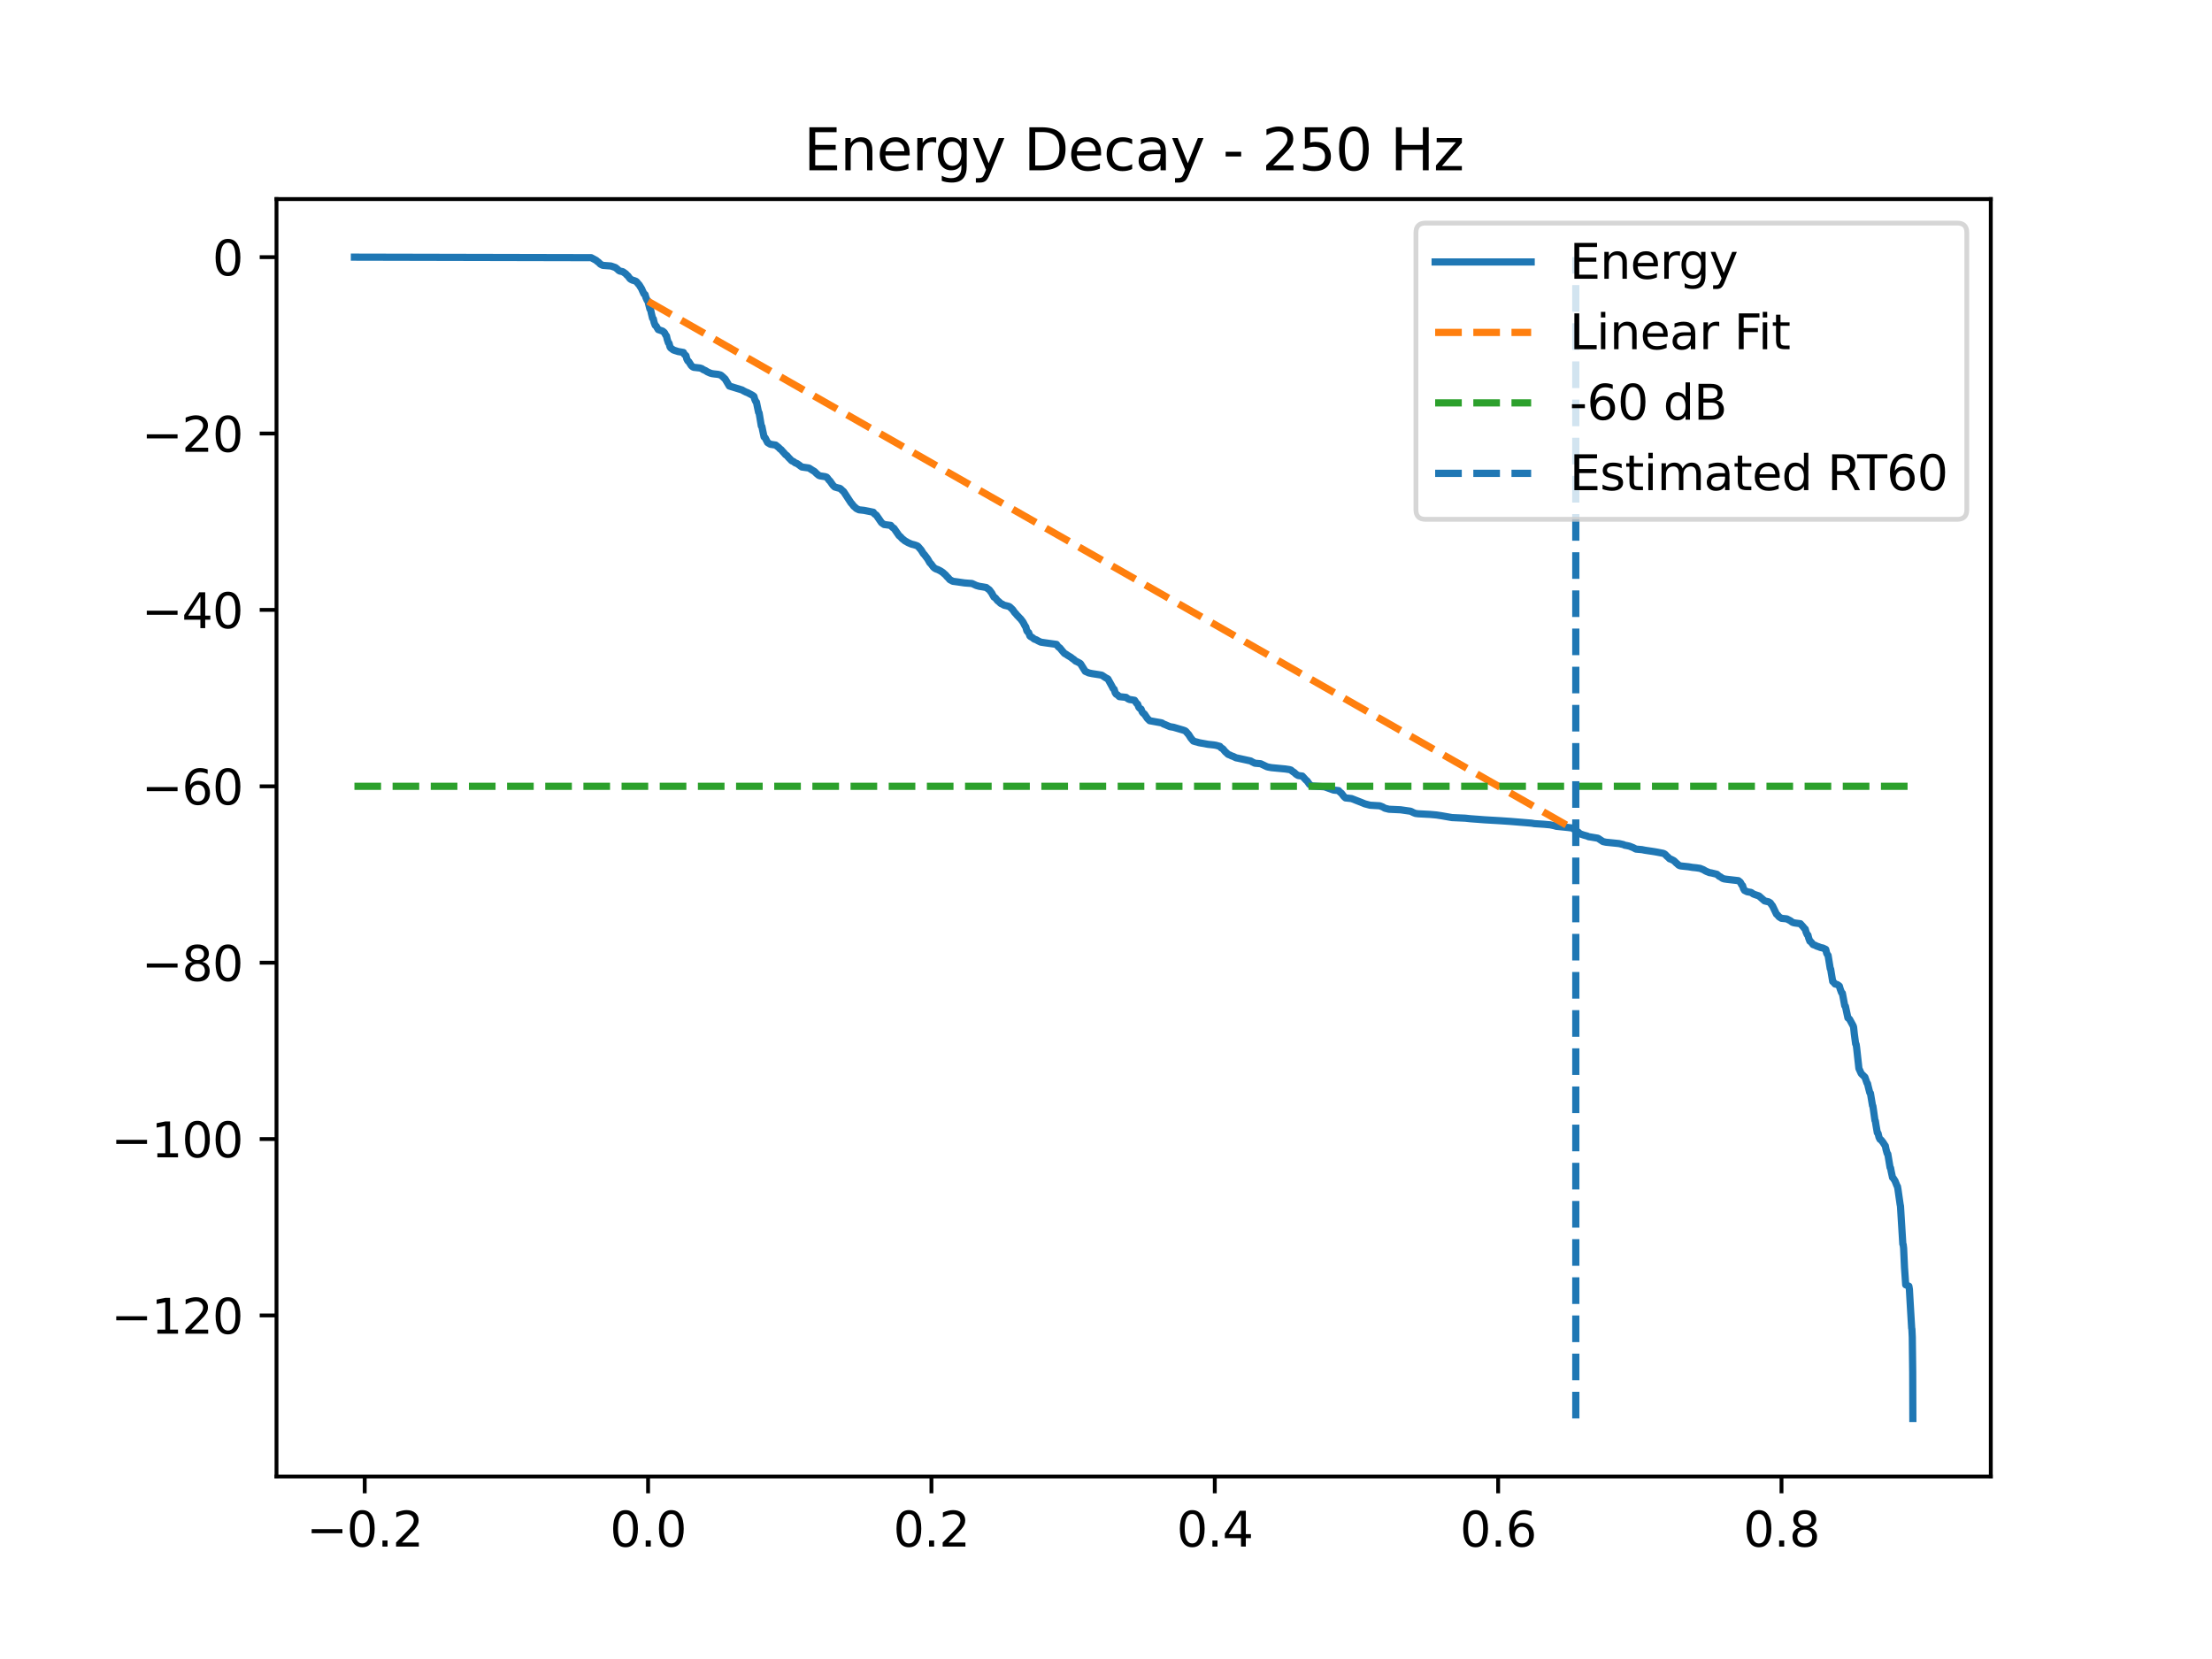 <?xml version="1.0" encoding="utf-8" standalone="no"?>
<!DOCTYPE svg PUBLIC "-//W3C//DTD SVG 1.1//EN"
  "http://www.w3.org/Graphics/SVG/1.1/DTD/svg11.dtd">
<svg xmlns:xlink="http://www.w3.org/1999/xlink" width="460.8pt" height="345.6pt" viewBox="0 0 460.8 345.6" xmlns="http://www.w3.org/2000/svg" version="1.1">
 <defs>
  <style type="text/css">*{stroke-linejoin: round; stroke-linecap: butt}</style>
 </defs>
 <g id="figure_1">
  <g id="patch_1">
   <path d="M 0 345.6 
L 460.8 345.6 
L 460.8 0 
L 0 0 
z
" style="fill: #ffffff"/>
  </g>
  <g id="axes_1">
   <g id="patch_2">
    <path d="M 57.6 307.584 
L 414.72 307.584 
L 414.72 41.472 
L 57.6 41.472 
z
" style="fill: #ffffff"/>
   </g>
   <g id="matplotlib.axis_1">
    <g id="xtick_1">
     <g id="line2d_1">
      <defs>
       <path id="mb1bca0d0bc" d="M 0 0 
L 0 3.5 
" style="stroke: #000000; stroke-width: 0.8"/>
      </defs>
      <g>
       <use xlink:href="#mb1bca0d0bc" x="75.979" y="307.584" style="stroke: #000000; stroke-width: 0.8"/>
      </g>
     </g>
     <g id="text_1">
      <!-- −0.2 -->
      <g transform="translate(63.837 322.182) scale(0.1 -0.1)">
       <defs>
        <path id="DejaVuSans-2212" d="M 678 2272 
L 4684 2272 
L 4684 1741 
L 678 1741 
L 678 2272 
z
" transform="scale(0.016)"/>
        <path id="DejaVuSans-30" d="M 2034 4250 
Q 1547 4250 1301 3770 
Q 1056 3291 1056 2328 
Q 1056 1369 1301 889 
Q 1547 409 2034 409 
Q 2525 409 2770 889 
Q 3016 1369 3016 2328 
Q 3016 3291 2770 3770 
Q 2525 4250 2034 4250 
z
M 2034 4750 
Q 2819 4750 3233 4129 
Q 3647 3509 3647 2328 
Q 3647 1150 3233 529 
Q 2819 -91 2034 -91 
Q 1250 -91 836 529 
Q 422 1150 422 2328 
Q 422 3509 836 4129 
Q 1250 4750 2034 4750 
z
" transform="scale(0.016)"/>
        <path id="DejaVuSans-2e" d="M 684 794 
L 1344 794 
L 1344 0 
L 684 0 
L 684 794 
z
" transform="scale(0.016)"/>
        <path id="DejaVuSans-32" d="M 1228 531 
L 3431 531 
L 3431 0 
L 469 0 
L 469 531 
Q 828 903 1448 1529 
Q 2069 2156 2228 2338 
Q 2531 2678 2651 2914 
Q 2772 3150 2772 3378 
Q 2772 3750 2511 3984 
Q 2250 4219 1831 4219 
Q 1534 4219 1204 4116 
Q 875 4013 500 3803 
L 500 4441 
Q 881 4594 1212 4672 
Q 1544 4750 1819 4750 
Q 2544 4750 2975 4387 
Q 3406 4025 3406 3419 
Q 3406 3131 3298 2873 
Q 3191 2616 2906 2266 
Q 2828 2175 2409 1742 
Q 1991 1309 1228 531 
z
" transform="scale(0.016)"/>
       </defs>
       <use xlink:href="#DejaVuSans-2212"/>
       <use xlink:href="#DejaVuSans-30" transform="translate(83.789 0)"/>
       <use xlink:href="#DejaVuSans-2e" transform="translate(147.412 0)"/>
       <use xlink:href="#DejaVuSans-32" transform="translate(179.199 0)"/>
      </g>
     </g>
    </g>
    <g id="xtick_2">
     <g id="line2d_2">
      <g>
       <use xlink:href="#mb1bca0d0bc" x="135.007" y="307.584" style="stroke: #000000; stroke-width: 0.8"/>
      </g>
     </g>
     <g id="text_2">
      <!-- 0.0 -->
      <g transform="translate(127.055 322.182) scale(0.1 -0.1)">
       <use xlink:href="#DejaVuSans-30"/>
       <use xlink:href="#DejaVuSans-2e" transform="translate(63.623 0)"/>
       <use xlink:href="#DejaVuSans-30" transform="translate(95.41 0)"/>
      </g>
     </g>
    </g>
    <g id="xtick_3">
     <g id="line2d_3">
      <g>
       <use xlink:href="#mb1bca0d0bc" x="194.035" y="307.584" style="stroke: #000000; stroke-width: 0.8"/>
      </g>
     </g>
     <g id="text_3">
      <!-- 0.2 -->
      <g transform="translate(186.083 322.182) scale(0.1 -0.1)">
       <use xlink:href="#DejaVuSans-30"/>
       <use xlink:href="#DejaVuSans-2e" transform="translate(63.623 0)"/>
       <use xlink:href="#DejaVuSans-32" transform="translate(95.41 0)"/>
      </g>
     </g>
    </g>
    <g id="xtick_4">
     <g id="line2d_4">
      <g>
       <use xlink:href="#mb1bca0d0bc" x="253.063" y="307.584" style="stroke: #000000; stroke-width: 0.8"/>
      </g>
     </g>
     <g id="text_4">
      <!-- 0.4 -->
      <g transform="translate(245.111 322.182) scale(0.1 -0.1)">
       <defs>
        <path id="DejaVuSans-34" d="M 2419 4116 
L 825 1625 
L 2419 1625 
L 2419 4116 
z
M 2253 4666 
L 3047 4666 
L 3047 1625 
L 3713 1625 
L 3713 1100 
L 3047 1100 
L 3047 0 
L 2419 0 
L 2419 1100 
L 313 1100 
L 313 1709 
L 2253 4666 
z
" transform="scale(0.016)"/>
       </defs>
       <use xlink:href="#DejaVuSans-30"/>
       <use xlink:href="#DejaVuSans-2e" transform="translate(63.623 0)"/>
       <use xlink:href="#DejaVuSans-34" transform="translate(95.41 0)"/>
      </g>
     </g>
    </g>
    <g id="xtick_5">
     <g id="line2d_5">
      <g>
       <use xlink:href="#mb1bca0d0bc" x="312.091" y="307.584" style="stroke: #000000; stroke-width: 0.8"/>
      </g>
     </g>
     <g id="text_5">
      <!-- 0.6 -->
      <g transform="translate(304.139 322.182) scale(0.1 -0.1)">
       <defs>
        <path id="DejaVuSans-36" d="M 2113 2584 
Q 1688 2584 1439 2293 
Q 1191 2003 1191 1497 
Q 1191 994 1439 701 
Q 1688 409 2113 409 
Q 2538 409 2786 701 
Q 3034 994 3034 1497 
Q 3034 2003 2786 2293 
Q 2538 2584 2113 2584 
z
M 3366 4563 
L 3366 3988 
Q 3128 4100 2886 4159 
Q 2644 4219 2406 4219 
Q 1781 4219 1451 3797 
Q 1122 3375 1075 2522 
Q 1259 2794 1537 2939 
Q 1816 3084 2150 3084 
Q 2853 3084 3261 2657 
Q 3669 2231 3669 1497 
Q 3669 778 3244 343 
Q 2819 -91 2113 -91 
Q 1303 -91 875 529 
Q 447 1150 447 2328 
Q 447 3434 972 4092 
Q 1497 4750 2381 4750 
Q 2619 4750 2861 4703 
Q 3103 4656 3366 4563 
z
" transform="scale(0.016)"/>
       </defs>
       <use xlink:href="#DejaVuSans-30"/>
       <use xlink:href="#DejaVuSans-2e" transform="translate(63.623 0)"/>
       <use xlink:href="#DejaVuSans-36" transform="translate(95.41 0)"/>
      </g>
     </g>
    </g>
    <g id="xtick_6">
     <g id="line2d_6">
      <g>
       <use xlink:href="#mb1bca0d0bc" x="371.119" y="307.584" style="stroke: #000000; stroke-width: 0.8"/>
      </g>
     </g>
     <g id="text_6">
      <!-- 0.8 -->
      <g transform="translate(363.168 322.182) scale(0.1 -0.1)">
       <defs>
        <path id="DejaVuSans-38" d="M 2034 2216 
Q 1584 2216 1326 1975 
Q 1069 1734 1069 1313 
Q 1069 891 1326 650 
Q 1584 409 2034 409 
Q 2484 409 2743 651 
Q 3003 894 3003 1313 
Q 3003 1734 2745 1975 
Q 2488 2216 2034 2216 
z
M 1403 2484 
Q 997 2584 770 2862 
Q 544 3141 544 3541 
Q 544 4100 942 4425 
Q 1341 4750 2034 4750 
Q 2731 4750 3128 4425 
Q 3525 4100 3525 3541 
Q 3525 3141 3298 2862 
Q 3072 2584 2669 2484 
Q 3125 2378 3379 2068 
Q 3634 1759 3634 1313 
Q 3634 634 3220 271 
Q 2806 -91 2034 -91 
Q 1263 -91 848 271 
Q 434 634 434 1313 
Q 434 1759 690 2068 
Q 947 2378 1403 2484 
z
M 1172 3481 
Q 1172 3119 1398 2916 
Q 1625 2713 2034 2713 
Q 2441 2713 2670 2916 
Q 2900 3119 2900 3481 
Q 2900 3844 2670 4047 
Q 2441 4250 2034 4250 
Q 1625 4250 1398 4047 
Q 1172 3844 1172 3481 
z
" transform="scale(0.016)"/>
       </defs>
       <use xlink:href="#DejaVuSans-30"/>
       <use xlink:href="#DejaVuSans-2e" transform="translate(63.623 0)"/>
       <use xlink:href="#DejaVuSans-38" transform="translate(95.41 0)"/>
      </g>
     </g>
    </g>
   </g>
   <g id="matplotlib.axis_2">
    <g id="ytick_1">
     <g id="line2d_7">
      <defs>
       <path id="m4dc915136f" d="M 0 0 
L -3.5 0 
" style="stroke: #000000; stroke-width: 0.8"/>
      </defs>
      <g>
       <use xlink:href="#m4dc915136f" x="57.6" y="274.032" style="stroke: #000000; stroke-width: 0.8"/>
      </g>
     </g>
     <g id="text_7">
      <!-- −120 -->
      <g transform="translate(23.133 277.831) scale(0.1 -0.1)">
       <defs>
        <path id="DejaVuSans-31" d="M 794 531 
L 1825 531 
L 1825 4091 
L 703 3866 
L 703 4441 
L 1819 4666 
L 2450 4666 
L 2450 531 
L 3481 531 
L 3481 0 
L 794 0 
L 794 531 
z
" transform="scale(0.016)"/>
       </defs>
       <use xlink:href="#DejaVuSans-2212"/>
       <use xlink:href="#DejaVuSans-31" transform="translate(83.789 0)"/>
       <use xlink:href="#DejaVuSans-32" transform="translate(147.412 0)"/>
       <use xlink:href="#DejaVuSans-30" transform="translate(211.035 0)"/>
      </g>
     </g>
    </g>
    <g id="ytick_2">
     <g id="line2d_8">
      <g>
       <use xlink:href="#m4dc915136f" x="57.6" y="237.288" style="stroke: #000000; stroke-width: 0.8"/>
      </g>
     </g>
     <g id="text_8">
      <!-- −100 -->
      <g transform="translate(23.133 241.087) scale(0.1 -0.1)">
       <use xlink:href="#DejaVuSans-2212"/>
       <use xlink:href="#DejaVuSans-31" transform="translate(83.789 0)"/>
       <use xlink:href="#DejaVuSans-30" transform="translate(147.412 0)"/>
       <use xlink:href="#DejaVuSans-30" transform="translate(211.035 0)"/>
      </g>
     </g>
    </g>
    <g id="ytick_3">
     <g id="line2d_9">
      <g>
       <use xlink:href="#m4dc915136f" x="57.6" y="200.544" style="stroke: #000000; stroke-width: 0.8"/>
      </g>
     </g>
     <g id="text_9">
      <!-- −80 -->
      <g transform="translate(29.495 204.343) scale(0.1 -0.1)">
       <use xlink:href="#DejaVuSans-2212"/>
       <use xlink:href="#DejaVuSans-38" transform="translate(83.789 0)"/>
       <use xlink:href="#DejaVuSans-30" transform="translate(147.412 0)"/>
      </g>
     </g>
    </g>
    <g id="ytick_4">
     <g id="line2d_10">
      <g>
       <use xlink:href="#m4dc915136f" x="57.6" y="163.8" style="stroke: #000000; stroke-width: 0.8"/>
      </g>
     </g>
     <g id="text_10">
      <!-- −60 -->
      <g transform="translate(29.495 167.599) scale(0.1 -0.1)">
       <use xlink:href="#DejaVuSans-2212"/>
       <use xlink:href="#DejaVuSans-36" transform="translate(83.789 0)"/>
       <use xlink:href="#DejaVuSans-30" transform="translate(147.412 0)"/>
      </g>
     </g>
    </g>
    <g id="ytick_5">
     <g id="line2d_11">
      <g>
       <use xlink:href="#m4dc915136f" x="57.6" y="127.056" style="stroke: #000000; stroke-width: 0.8"/>
      </g>
     </g>
     <g id="text_11">
      <!-- −40 -->
      <g transform="translate(29.495 130.855) scale(0.1 -0.1)">
       <use xlink:href="#DejaVuSans-2212"/>
       <use xlink:href="#DejaVuSans-34" transform="translate(83.789 0)"/>
       <use xlink:href="#DejaVuSans-30" transform="translate(147.412 0)"/>
      </g>
     </g>
    </g>
    <g id="ytick_6">
     <g id="line2d_12">
      <g>
       <use xlink:href="#m4dc915136f" x="57.6" y="90.312" style="stroke: #000000; stroke-width: 0.8"/>
      </g>
     </g>
     <g id="text_12">
      <!-- −20 -->
      <g transform="translate(29.495 94.111) scale(0.1 -0.1)">
       <use xlink:href="#DejaVuSans-2212"/>
       <use xlink:href="#DejaVuSans-32" transform="translate(83.789 0)"/>
       <use xlink:href="#DejaVuSans-30" transform="translate(147.412 0)"/>
      </g>
     </g>
    </g>
    <g id="ytick_7">
     <g id="line2d_13">
      <g>
       <use xlink:href="#m4dc915136f" x="57.6" y="53.568" style="stroke: #000000; stroke-width: 0.8"/>
      </g>
     </g>
     <g id="text_13">
      <!-- 0 -->
      <g transform="translate(44.237 57.367) scale(0.1 -0.1)">
       <use xlink:href="#DejaVuSans-30"/>
      </g>
     </g>
    </g>
   </g>
   <g id="line2d_14">
    <path d="M 73.833 53.568 
L 123.152 53.677 
L 124.197 54.242 
L 124.455 54.482 
L 124.646 54.59 
L 125.058 55.009 
L 125.273 55.134 
L 125.587 55.283 
L 127.259 55.409 
L 128.206 55.735 
L 128.655 56.102 
L 128.846 56.295 
L 129.11 56.463 
L 129.737 56.597 
L 130.371 57.045 
L 130.61 57.325 
L 130.776 57.436 
L 131.231 58.045 
L 131.447 58.202 
L 131.754 58.356 
L 132.166 58.479 
L 132.504 58.613 
L 132.652 58.756 
L 133.015 59.197 
L 133.144 59.324 
L 133.679 60.185 
L 133.832 60.551 
L 134.146 61.22 
L 134.373 61.357 
L 134.564 62.002 
L 134.81 62.548 
L 134.97 62.658 
L 135.111 63.297 
L 135.394 64.391 
L 135.536 64.506 
L 135.671 65.194 
L 135.941 66.308 
L 136.095 66.429 
L 136.261 67.163 
L 136.489 67.762 
L 136.655 67.879 
L 137.128 68.659 
L 137.718 68.864 
L 138.044 68.977 
L 138.413 69.288 
L 138.721 69.874 
L 138.837 69.987 
L 138.985 70.652 
L 139.225 71.395 
L 139.372 71.506 
L 139.575 72.276 
L 139.766 72.535 
L 139.944 72.642 
L 140.252 72.892 
L 140.565 73.005 
L 141.297 73.239 
L 141.666 73.298 
L 142.367 73.422 
L 142.57 73.826 
L 142.766 73.974 
L 142.896 74.092 
L 143.08 74.787 
L 143.289 75.179 
L 143.455 75.291 
L 144.002 76.145 
L 144.211 76.347 
L 144.488 76.516 
L 145.81 76.665 
L 146.241 76.808 
L 146.474 76.991 
L 146.751 77.107 
L 146.978 77.216 
L 147.353 77.457 
L 147.599 77.568 
L 147.95 77.726 
L 148.343 77.836 
L 148.792 77.9 
L 149.592 77.987 
L 150.145 78.133 
L 150.637 78.545 
L 150.871 78.79 
L 151.024 78.894 
L 151.934 80.418 
L 154.591 81.238 
L 154.892 81.423 
L 155.113 81.532 
L 155.421 81.686 
L 155.728 81.799 
L 156.7 82.313 
L 156.921 82.467 
L 157.056 82.575 
L 157.222 83.165 
L 157.45 83.669 
L 157.585 83.779 
L 157.714 84.438 
L 158.022 85.893 
L 158.132 85.997 
L 158.249 86.674 
L 158.593 88.739 
L 158.716 88.849 
L 158.852 89.544 
L 159.165 91.01 
L 159.374 91.17 
L 159.897 92.184 
L 160.112 92.321 
L 160.481 92.547 
L 161.582 92.717 
L 162.221 93.227 
L 162.504 93.529 
L 162.688 93.638 
L 163.131 94.145 
L 163.291 94.305 
L 163.672 94.749 
L 163.875 94.858 
L 164.379 95.428 
L 164.552 95.593 
L 164.933 95.995 
L 165.259 96.125 
L 165.689 96.441 
L 166.021 96.553 
L 166.531 96.908 
L 166.728 97.066 
L 167.048 97.288 
L 168.517 97.495 
L 169.255 97.969 
L 169.489 98.109 
L 169.673 98.218 
L 170.085 98.63 
L 170.251 98.768 
L 170.559 99.025 
L 170.854 99.135 
L 171.18 99.184 
L 171.893 99.296 
L 172.207 99.405 
L 172.354 99.565 
L 172.729 100.061 
L 172.877 100.176 
L 173.412 100.94 
L 173.603 101.18 
L 173.898 101.448 
L 174.531 101.637 
L 174.955 101.728 
L 175.152 101.872 
L 175.558 102.263 
L 175.718 102.373 
L 177.304 104.793 
L 177.445 104.92 
L 177.857 105.46 
L 178.03 105.588 
L 178.399 105.936 
L 178.626 106.044 
L 178.94 106.201 
L 179.973 106.315 
L 181.239 106.566 
L 181.928 106.708 
L 182.143 107.038 
L 182.364 107.187 
L 182.537 107.291 
L 183.643 108.888 
L 183.834 109.022 
L 184.178 109.264 
L 185.556 109.448 
L 185.752 109.696 
L 186.029 109.946 
L 186.226 110.053 
L 187.32 111.623 
L 187.499 111.733 
L 187.984 112.256 
L 188.169 112.383 
L 188.544 112.695 
L 188.772 112.806 
L 189.116 113.015 
L 189.356 113.125 
L 189.675 113.267 
L 189.971 113.379 
L 190.327 113.459 
L 190.69 113.568 
L 191.108 113.726 
L 191.28 113.863 
L 191.741 114.403 
L 191.877 114.555 
L 192.381 115.368 
L 192.541 115.505 
L 193.137 116.289 
L 193.279 116.49 
L 193.721 117.269 
L 193.875 117.378 
L 194.441 118.132 
L 194.68 118.342 
L 195 118.528 
L 195.351 118.649 
L 195.707 118.825 
L 195.923 118.939 
L 196.261 119.159 
L 196.433 119.281 
L 196.777 119.6 
L 196.931 119.716 
L 197.343 120.19 
L 197.497 120.323 
L 197.89 120.777 
L 198.118 120.886 
L 198.487 121.089 
L 199.563 121.236 
L 200.934 121.435 
L 202.477 121.551 
L 203.375 121.964 
L 203.984 122.14 
L 204.715 122.255 
L 205.453 122.389 
L 205.644 122.545 
L 205.933 122.758 
L 206.093 122.871 
L 206.603 123.551 
L 206.757 123.857 
L 207.064 124.387 
L 207.316 124.518 
L 207.827 125.149 
L 208.017 125.276 
L 208.484 125.718 
L 208.749 125.827 
L 209.179 126.077 
L 209.683 126.195 
L 210.181 126.328 
L 210.384 126.458 
L 210.827 126.874 
L 210.969 127.02 
L 211.399 127.636 
L 211.547 127.766 
L 211.946 128.252 
L 212.094 128.381 
L 212.438 128.763 
L 212.58 128.882 
L 213.004 129.437 
L 213.127 129.618 
L 213.557 130.434 
L 213.68 130.572 
L 213.914 131.403 
L 214.111 131.659 
L 214.283 131.767 
L 214.547 132.483 
L 214.75 132.651 
L 214.99 132.76 
L 215.469 133.142 
L 215.838 133.262 
L 216.25 133.498 
L 216.49 133.615 
L 216.828 133.772 
L 217.548 133.884 
L 220.093 134.238 
L 220.265 134.501 
L 220.542 134.82 
L 220.757 134.935 
L 221.286 135.583 
L 221.452 135.776 
L 221.784 136.148 
L 222.042 136.262 
L 222.405 136.521 
L 222.608 136.636 
L 222.922 136.829 
L 223.112 136.946 
L 223.463 137.232 
L 223.653 137.339 
L 224.084 137.728 
L 224.361 137.84 
L 224.939 138.148 
L 225.098 138.277 
L 226.082 139.855 
L 226.47 140.022 
L 226.814 140.181 
L 227.527 140.331 
L 228.855 140.535 
L 229.525 140.653 
L 230.386 141.226 
L 230.614 141.328 
L 230.798 141.442 
L 231.653 142.974 
L 231.887 143.441 
L 232.09 143.571 
L 232.317 144.313 
L 232.526 144.612 
L 232.766 144.736 
L 233.172 145.121 
L 234.58 145.271 
L 234.77 145.423 
L 235.059 145.619 
L 235.348 145.728 
L 235.674 145.773 
L 236.357 145.886 
L 236.51 146.13 
L 236.812 146.568 
L 236.99 146.676 
L 237.236 147.341 
L 237.457 147.586 
L 237.703 147.709 
L 237.943 148.314 
L 238.171 148.598 
L 238.38 148.718 
L 239.019 149.664 
L 239.505 150.141 
L 242.063 150.604 
L 242.389 150.827 
L 242.696 150.935 
L 243.139 151.132 
L 243.397 151.245 
L 243.741 151.381 
L 244.461 151.5 
L 246.533 152.111 
L 246.902 152.25 
L 247.062 152.388 
L 247.468 152.86 
L 247.603 152.999 
L 248.089 153.767 
L 248.242 153.944 
L 248.599 154.371 
L 249.011 154.503 
L 249.411 154.6 
L 249.761 154.709 
L 250.112 154.776 
L 251.673 155.057 
L 252.842 155.183 
L 253.29 155.253 
L 254.127 155.483 
L 254.36 155.779 
L 254.588 155.901 
L 254.754 156.011 
L 255.264 156.621 
L 255.449 156.776 
L 255.848 157.154 
L 256.168 157.27 
L 256.586 157.473 
L 256.918 157.585 
L 257.256 157.755 
L 257.521 157.876 
L 257.834 157.931 
L 260.552 158.527 
L 260.841 158.714 
L 261.075 158.822 
L 261.401 158.988 
L 262.624 159.1 
L 263.897 159.712 
L 264.168 159.79 
L 264.862 159.917 
L 267.746 160.19 
L 268.619 160.322 
L 268.939 160.422 
L 269.117 160.588 
L 269.394 160.791 
L 269.585 160.903 
L 269.966 161.26 
L 270.156 161.387 
L 270.445 161.559 
L 271.294 161.667 
L 271.909 162.339 
L 272.118 162.558 
L 272.272 162.659 
L 272.813 163.423 
L 273.274 163.724 
L 275.912 163.904 
L 277.799 164.581 
L 278.857 164.698 
L 279.023 164.893 
L 279.281 165.125 
L 279.435 165.236 
L 279.865 165.801 
L 280.025 165.985 
L 280.296 166.219 
L 281.55 166.357 
L 282.454 166.711 
L 283.567 167.142 
L 284.323 167.454 
L 285.418 167.742 
L 287.404 167.86 
L 288.031 168.095 
L 288.492 168.365 
L 289.347 168.581 
L 291.757 168.692 
L 293.811 168.987 
L 294.069 169.088 
L 294.284 169.211 
L 294.573 169.338 
L 294.881 169.455 
L 295.446 169.526 
L 297.918 169.656 
L 299.252 169.777 
L 300.285 169.934 
L 302.462 170.315 
L 305.235 170.442 
L 306.317 170.557 
L 307.978 170.681 
L 309.263 170.779 
L 312.503 170.97 
L 314.624 171.113 
L 319.015 171.473 
L 319.672 171.58 
L 321.628 171.708 
L 322.913 171.826 
L 323.78 172.008 
L 324.216 172.134 
L 326.547 172.37 
L 327.574 172.496 
L 328.311 173.061 
L 328.533 173.216 
L 328.736 173.322 
L 329.154 173.699 
L 329.467 173.81 
L 329.879 173.951 
L 330.267 174.059 
L 330.648 174.162 
L 330.943 174.303 
L 331.281 174.348 
L 332.886 174.619 
L 333.925 175.311 
L 334.528 175.449 
L 337.27 175.729 
L 338.18 175.941 
L 338.475 176.076 
L 338.807 176.13 
L 339.416 176.263 
L 339.945 176.467 
L 340.222 176.579 
L 340.443 176.694 
L 340.769 176.879 
L 342.029 176.991 
L 342.657 177.117 
L 344.581 177.408 
L 345.178 177.511 
L 346.456 177.759 
L 346.727 177.877 
L 346.893 178 
L 347.274 178.396 
L 347.44 178.523 
L 347.821 178.902 
L 348.147 179.013 
L 348.627 179.261 
L 348.805 179.392 
L 349.193 179.78 
L 349.353 179.903 
L 349.685 180.211 
L 349.912 180.329 
L 350.183 180.393 
L 351.744 180.56 
L 352.55 180.695 
L 353.331 180.773 
L 354.155 180.894 
L 354.567 181.063 
L 354.831 181.166 
L 355.028 181.286 
L 355.317 181.45 
L 355.544 181.56 
L 355.833 181.668 
L 356.11 181.789 
L 356.454 181.834 
L 357.66 182.123 
L 358.17 182.576 
L 358.379 182.648 
L 358.563 182.787 
L 358.859 182.986 
L 359.197 183.097 
L 359.762 183.18 
L 362.13 183.454 
L 362.542 183.783 
L 362.868 184.386 
L 363.009 184.486 
L 363.193 185.098 
L 363.415 185.49 
L 363.673 185.618 
L 363.968 185.765 
L 364.786 185.91 
L 365.259 186.233 
L 365.591 186.361 
L 366.065 186.522 
L 366.403 186.63 
L 367.596 187.669 
L 367.922 187.754 
L 368.432 187.868 
L 368.789 188.09 
L 369.108 188.548 
L 369.225 188.668 
L 370.074 190.435 
L 370.228 190.542 
L 370.615 190.996 
L 370.806 191.118 
L 371.113 191.305 
L 372.232 191.417 
L 372.466 191.552 
L 372.779 191.71 
L 372.982 191.822 
L 373.351 192.106 
L 373.64 192.216 
L 373.966 192.282 
L 375.042 192.42 
L 375.663 193.104 
L 375.897 193.418 
L 376.057 193.527 
L 376.229 194.148 
L 376.462 194.684 
L 376.622 194.792 
L 376.788 195.439 
L 377.034 196.073 
L 377.262 196.216 
L 377.698 196.774 
L 378.123 196.921 
L 378.479 197.107 
L 378.836 197.216 
L 379.223 197.375 
L 379.74 197.491 
L 380.336 197.77 
L 380.539 198.613 
L 380.724 198.9 
L 380.822 199.018 
L 380.939 199.732 
L 381.271 201.782 
L 381.363 201.89 
L 381.48 202.628 
L 381.787 204.469 
L 381.953 204.588 
L 382.279 204.986 
L 382.71 205.094 
L 383.042 205.308 
L 383.177 205.432 
L 383.349 206.03 
L 383.626 206.77 
L 383.792 206.891 
L 383.921 207.545 
L 384.29 209.507 
L 384.431 209.618 
L 384.573 210.274 
L 384.954 212.044 
L 385.274 212.289 
L 386.036 213.688 
L 386.134 213.98 
L 386.288 215.388 
L 386.565 217.462 
L 386.669 217.562 
L 386.768 218.269 
L 387.247 222.591 
L 387.364 222.839 
L 387.727 223.646 
L 388.496 224.393 
L 388.926 225.618 
L 389.043 225.736 
L 389.19 226.378 
L 389.51 227.623 
L 389.645 227.74 
L 389.762 228.445 
L 390.076 230.313 
L 390.156 230.413 
L 390.26 231.123 
L 390.586 233.406 
L 390.672 233.521 
L 390.795 234.335 
L 391.078 235.965 
L 391.232 236.09 
L 391.428 236.907 
L 391.644 237.34 
L 391.865 237.472 
L 392.246 237.955 
L 392.363 238.134 
L 392.652 238.585 
L 392.75 238.709 
L 392.898 239.46 
L 393.132 240.282 
L 393.261 240.395 
L 393.378 241.072 
L 393.734 243.209 
L 393.839 243.313 
L 393.968 244.007 
L 394.251 245.314 
L 394.404 245.434 
L 394.773 246.02 
L 394.884 246.301 
L 395.185 247.055 
L 395.278 247.163 
L 395.388 247.818 
L 395.825 250.865 
L 395.905 251.269 
L 396.04 253.476 
L 396.391 259.159 
L 396.464 259.257 
L 396.557 260.022 
L 396.741 264.01 
L 396.993 267.649 
L 397.153 267.711 
L 397.651 267.931 
L 397.762 268.59 
L 397.909 271.171 
L 398.235 276.681 
L 398.284 276.875 
L 398.364 278.567 
L 398.45 285.806 
L 398.481 295.488 
L 398.481 295.488 
" clip-path="url(#p7e93132f83)" style="fill: none; stroke: #1f77b4; stroke-width: 1.5; stroke-linecap: square"/>
   </g>
   <g id="line2d_15">
    <path d="M 135.007 62.768 
L 328.268 172.986 
" clip-path="url(#p7e93132f83)" style="fill: none; stroke-dasharray: 5.55,2.4; stroke-dashoffset: 0; stroke: #ff7f0e; stroke-width: 1.5"/>
   </g>
   <g id="line2d_16">
    <path d="M 73.833 163.8 
L 398.487 163.8 
L 398.487 163.8 
" clip-path="url(#p7e93132f83)" style="fill: none; stroke-dasharray: 5.55,2.4; stroke-dashoffset: 0; stroke: #2ca02c; stroke-width: 1.5"/>
   </g>
   <g id="LineCollection_1">
    <path d="M 328.268 295.488 
L 328.268 53.568 
" clip-path="url(#p7e93132f83)" style="fill: none; stroke-dasharray: 5.55,2.4; stroke-dashoffset: 0; stroke: #1f77b4; stroke-width: 1.5"/>
   </g>
   <g id="patch_3">
    <path d="M 57.6 307.584 
L 57.6 41.472 
" style="fill: none; stroke: #000000; stroke-width: 0.8; stroke-linejoin: miter; stroke-linecap: square"/>
   </g>
   <g id="patch_4">
    <path d="M 414.72 307.584 
L 414.72 41.472 
" style="fill: none; stroke: #000000; stroke-width: 0.8; stroke-linejoin: miter; stroke-linecap: square"/>
   </g>
   <g id="patch_5">
    <path d="M 57.6 307.584 
L 414.72 307.584 
" style="fill: none; stroke: #000000; stroke-width: 0.8; stroke-linejoin: miter; stroke-linecap: square"/>
   </g>
   <g id="patch_6">
    <path d="M 57.6 41.472 
L 414.72 41.472 
" style="fill: none; stroke: #000000; stroke-width: 0.8; stroke-linejoin: miter; stroke-linecap: square"/>
   </g>
   <g id="text_14">
    <!-- Energy Decay - 250 Hz -->
    <g transform="translate(167.407 35.472) scale(0.12 -0.12)">
     <defs>
      <path id="DejaVuSans-45" d="M 628 4666 
L 3578 4666 
L 3578 4134 
L 1259 4134 
L 1259 2753 
L 3481 2753 
L 3481 2222 
L 1259 2222 
L 1259 531 
L 3634 531 
L 3634 0 
L 628 0 
L 628 4666 
z
" transform="scale(0.016)"/>
      <path id="DejaVuSans-6e" d="M 3513 2113 
L 3513 0 
L 2938 0 
L 2938 2094 
Q 2938 2591 2744 2837 
Q 2550 3084 2163 3084 
Q 1697 3084 1428 2787 
Q 1159 2491 1159 1978 
L 1159 0 
L 581 0 
L 581 3500 
L 1159 3500 
L 1159 2956 
Q 1366 3272 1645 3428 
Q 1925 3584 2291 3584 
Q 2894 3584 3203 3211 
Q 3513 2838 3513 2113 
z
" transform="scale(0.016)"/>
      <path id="DejaVuSans-65" d="M 3597 1894 
L 3597 1613 
L 953 1613 
Q 991 1019 1311 708 
Q 1631 397 2203 397 
Q 2534 397 2845 478 
Q 3156 559 3463 722 
L 3463 178 
Q 3153 47 2828 -22 
Q 2503 -91 2169 -91 
Q 1331 -91 842 396 
Q 353 884 353 1716 
Q 353 2575 817 3079 
Q 1281 3584 2069 3584 
Q 2775 3584 3186 3129 
Q 3597 2675 3597 1894 
z
M 3022 2063 
Q 3016 2534 2758 2815 
Q 2500 3097 2075 3097 
Q 1594 3097 1305 2825 
Q 1016 2553 972 2059 
L 3022 2063 
z
" transform="scale(0.016)"/>
      <path id="DejaVuSans-72" d="M 2631 2963 
Q 2534 3019 2420 3045 
Q 2306 3072 2169 3072 
Q 1681 3072 1420 2755 
Q 1159 2438 1159 1844 
L 1159 0 
L 581 0 
L 581 3500 
L 1159 3500 
L 1159 2956 
Q 1341 3275 1631 3429 
Q 1922 3584 2338 3584 
Q 2397 3584 2469 3576 
Q 2541 3569 2628 3553 
L 2631 2963 
z
" transform="scale(0.016)"/>
      <path id="DejaVuSans-67" d="M 2906 1791 
Q 2906 2416 2648 2759 
Q 2391 3103 1925 3103 
Q 1463 3103 1205 2759 
Q 947 2416 947 1791 
Q 947 1169 1205 825 
Q 1463 481 1925 481 
Q 2391 481 2648 825 
Q 2906 1169 2906 1791 
z
M 3481 434 
Q 3481 -459 3084 -895 
Q 2688 -1331 1869 -1331 
Q 1566 -1331 1297 -1286 
Q 1028 -1241 775 -1147 
L 775 -588 
Q 1028 -725 1275 -790 
Q 1522 -856 1778 -856 
Q 2344 -856 2625 -561 
Q 2906 -266 2906 331 
L 2906 616 
Q 2728 306 2450 153 
Q 2172 0 1784 0 
Q 1141 0 747 490 
Q 353 981 353 1791 
Q 353 2603 747 3093 
Q 1141 3584 1784 3584 
Q 2172 3584 2450 3431 
Q 2728 3278 2906 2969 
L 2906 3500 
L 3481 3500 
L 3481 434 
z
" transform="scale(0.016)"/>
      <path id="DejaVuSans-79" d="M 2059 -325 
Q 1816 -950 1584 -1140 
Q 1353 -1331 966 -1331 
L 506 -1331 
L 506 -850 
L 844 -850 
Q 1081 -850 1212 -737 
Q 1344 -625 1503 -206 
L 1606 56 
L 191 3500 
L 800 3500 
L 1894 763 
L 2988 3500 
L 3597 3500 
L 2059 -325 
z
" transform="scale(0.016)"/>
      <path id="DejaVuSans-20" transform="scale(0.016)"/>
      <path id="DejaVuSans-44" d="M 1259 4147 
L 1259 519 
L 2022 519 
Q 2988 519 3436 956 
Q 3884 1394 3884 2338 
Q 3884 3275 3436 3711 
Q 2988 4147 2022 4147 
L 1259 4147 
z
M 628 4666 
L 1925 4666 
Q 3281 4666 3915 4102 
Q 4550 3538 4550 2338 
Q 4550 1131 3912 565 
Q 3275 0 1925 0 
L 628 0 
L 628 4666 
z
" transform="scale(0.016)"/>
      <path id="DejaVuSans-63" d="M 3122 3366 
L 3122 2828 
Q 2878 2963 2633 3030 
Q 2388 3097 2138 3097 
Q 1578 3097 1268 2742 
Q 959 2388 959 1747 
Q 959 1106 1268 751 
Q 1578 397 2138 397 
Q 2388 397 2633 464 
Q 2878 531 3122 666 
L 3122 134 
Q 2881 22 2623 -34 
Q 2366 -91 2075 -91 
Q 1284 -91 818 406 
Q 353 903 353 1747 
Q 353 2603 823 3093 
Q 1294 3584 2113 3584 
Q 2378 3584 2631 3529 
Q 2884 3475 3122 3366 
z
" transform="scale(0.016)"/>
      <path id="DejaVuSans-61" d="M 2194 1759 
Q 1497 1759 1228 1600 
Q 959 1441 959 1056 
Q 959 750 1161 570 
Q 1363 391 1709 391 
Q 2188 391 2477 730 
Q 2766 1069 2766 1631 
L 2766 1759 
L 2194 1759 
z
M 3341 1997 
L 3341 0 
L 2766 0 
L 2766 531 
Q 2569 213 2275 61 
Q 1981 -91 1556 -91 
Q 1019 -91 701 211 
Q 384 513 384 1019 
Q 384 1609 779 1909 
Q 1175 2209 1959 2209 
L 2766 2209 
L 2766 2266 
Q 2766 2663 2505 2880 
Q 2244 3097 1772 3097 
Q 1472 3097 1187 3025 
Q 903 2953 641 2809 
L 641 3341 
Q 956 3463 1253 3523 
Q 1550 3584 1831 3584 
Q 2591 3584 2966 3190 
Q 3341 2797 3341 1997 
z
" transform="scale(0.016)"/>
      <path id="DejaVuSans-2d" d="M 313 2009 
L 1997 2009 
L 1997 1497 
L 313 1497 
L 313 2009 
z
" transform="scale(0.016)"/>
      <path id="DejaVuSans-35" d="M 691 4666 
L 3169 4666 
L 3169 4134 
L 1269 4134 
L 1269 2991 
Q 1406 3038 1543 3061 
Q 1681 3084 1819 3084 
Q 2600 3084 3056 2656 
Q 3513 2228 3513 1497 
Q 3513 744 3044 326 
Q 2575 -91 1722 -91 
Q 1428 -91 1123 -41 
Q 819 9 494 109 
L 494 744 
Q 775 591 1075 516 
Q 1375 441 1709 441 
Q 2250 441 2565 725 
Q 2881 1009 2881 1497 
Q 2881 1984 2565 2268 
Q 2250 2553 1709 2553 
Q 1456 2553 1204 2497 
Q 953 2441 691 2322 
L 691 4666 
z
" transform="scale(0.016)"/>
      <path id="DejaVuSans-48" d="M 628 4666 
L 1259 4666 
L 1259 2753 
L 3553 2753 
L 3553 4666 
L 4184 4666 
L 4184 0 
L 3553 0 
L 3553 2222 
L 1259 2222 
L 1259 0 
L 628 0 
L 628 4666 
z
" transform="scale(0.016)"/>
      <path id="DejaVuSans-7a" d="M 353 3500 
L 3084 3500 
L 3084 2975 
L 922 459 
L 3084 459 
L 3084 0 
L 275 0 
L 275 525 
L 2438 3041 
L 353 3041 
L 353 3500 
z
" transform="scale(0.016)"/>
     </defs>
     <use xlink:href="#DejaVuSans-45"/>
     <use xlink:href="#DejaVuSans-6e" transform="translate(63.184 0)"/>
     <use xlink:href="#DejaVuSans-65" transform="translate(126.562 0)"/>
     <use xlink:href="#DejaVuSans-72" transform="translate(188.086 0)"/>
     <use xlink:href="#DejaVuSans-67" transform="translate(227.449 0)"/>
     <use xlink:href="#DejaVuSans-79" transform="translate(290.926 0)"/>
     <use xlink:href="#DejaVuSans-20" transform="translate(350.105 0)"/>
     <use xlink:href="#DejaVuSans-44" transform="translate(381.893 0)"/>
     <use xlink:href="#DejaVuSans-65" transform="translate(458.895 0)"/>
     <use xlink:href="#DejaVuSans-63" transform="translate(520.418 0)"/>
     <use xlink:href="#DejaVuSans-61" transform="translate(575.398 0)"/>
     <use xlink:href="#DejaVuSans-79" transform="translate(636.678 0)"/>
     <use xlink:href="#DejaVuSans-20" transform="translate(695.857 0)"/>
     <use xlink:href="#DejaVuSans-2d" transform="translate(727.645 0)"/>
     <use xlink:href="#DejaVuSans-20" transform="translate(763.729 0)"/>
     <use xlink:href="#DejaVuSans-32" transform="translate(795.516 0)"/>
     <use xlink:href="#DejaVuSans-35" transform="translate(859.139 0)"/>
     <use xlink:href="#DejaVuSans-30" transform="translate(922.762 0)"/>
     <use xlink:href="#DejaVuSans-20" transform="translate(986.385 0)"/>
     <use xlink:href="#DejaVuSans-48" transform="translate(1018.172 0)"/>
     <use xlink:href="#DejaVuSans-7a" transform="translate(1093.367 0)"/>
    </g>
   </g>
   <g id="legend_1">
    <g id="patch_7">
     <path d="M 296.968 108.184 
L 407.72 108.184 
Q 409.72 108.184 409.72 106.184 
L 409.72 48.472 
Q 409.72 46.472 407.72 46.472 
L 296.968 46.472 
Q 294.968 46.472 294.968 48.472 
L 294.968 106.184 
Q 294.968 108.184 296.968 108.184 
z
" style="fill: #ffffff; opacity: 0.8; stroke: #cccccc; stroke-linejoin: miter"/>
    </g>
    <g id="line2d_17">
     <path d="M 298.968 54.57 
L 308.968 54.57 
L 318.968 54.57 
" style="fill: none; stroke: #1f77b4; stroke-width: 1.5; stroke-linecap: square"/>
    </g>
    <g id="text_15">
     <!-- Energy -->
     <g transform="translate(326.968 58.07) scale(0.1 -0.1)">
      <use xlink:href="#DejaVuSans-45"/>
      <use xlink:href="#DejaVuSans-6e" transform="translate(63.184 0)"/>
      <use xlink:href="#DejaVuSans-65" transform="translate(126.562 0)"/>
      <use xlink:href="#DejaVuSans-72" transform="translate(188.086 0)"/>
      <use xlink:href="#DejaVuSans-67" transform="translate(227.449 0)"/>
      <use xlink:href="#DejaVuSans-79" transform="translate(290.926 0)"/>
     </g>
    </g>
    <g id="line2d_18">
     <path d="M 298.968 69.249 
L 308.968 69.249 
L 318.968 69.249 
" style="fill: none; stroke-dasharray: 5.55,2.4; stroke-dashoffset: 0; stroke: #ff7f0e; stroke-width: 1.5"/>
    </g>
    <g id="text_16">
     <!-- Linear Fit -->
     <g transform="translate(326.968 72.749) scale(0.1 -0.1)">
      <defs>
       <path id="DejaVuSans-4c" d="M 628 4666 
L 1259 4666 
L 1259 531 
L 3531 531 
L 3531 0 
L 628 0 
L 628 4666 
z
" transform="scale(0.016)"/>
       <path id="DejaVuSans-69" d="M 603 3500 
L 1178 3500 
L 1178 0 
L 603 0 
L 603 3500 
z
M 603 4863 
L 1178 4863 
L 1178 4134 
L 603 4134 
L 603 4863 
z
" transform="scale(0.016)"/>
       <path id="DejaVuSans-46" d="M 628 4666 
L 3309 4666 
L 3309 4134 
L 1259 4134 
L 1259 2759 
L 3109 2759 
L 3109 2228 
L 1259 2228 
L 1259 0 
L 628 0 
L 628 4666 
z
" transform="scale(0.016)"/>
       <path id="DejaVuSans-74" d="M 1172 4494 
L 1172 3500 
L 2356 3500 
L 2356 3053 
L 1172 3053 
L 1172 1153 
Q 1172 725 1289 603 
Q 1406 481 1766 481 
L 2356 481 
L 2356 0 
L 1766 0 
Q 1100 0 847 248 
Q 594 497 594 1153 
L 594 3053 
L 172 3053 
L 172 3500 
L 594 3500 
L 594 4494 
L 1172 4494 
z
" transform="scale(0.016)"/>
      </defs>
      <use xlink:href="#DejaVuSans-4c"/>
      <use xlink:href="#DejaVuSans-69" transform="translate(55.713 0)"/>
      <use xlink:href="#DejaVuSans-6e" transform="translate(83.496 0)"/>
      <use xlink:href="#DejaVuSans-65" transform="translate(146.875 0)"/>
      <use xlink:href="#DejaVuSans-61" transform="translate(208.398 0)"/>
      <use xlink:href="#DejaVuSans-72" transform="translate(269.678 0)"/>
      <use xlink:href="#DejaVuSans-20" transform="translate(310.791 0)"/>
      <use xlink:href="#DejaVuSans-46" transform="translate(342.578 0)"/>
      <use xlink:href="#DejaVuSans-69" transform="translate(392.848 0)"/>
      <use xlink:href="#DejaVuSans-74" transform="translate(420.631 0)"/>
     </g>
    </g>
    <g id="line2d_19">
     <path d="M 298.968 83.927 
L 308.968 83.927 
L 318.968 83.927 
" style="fill: none; stroke-dasharray: 5.55,2.4; stroke-dashoffset: 0; stroke: #2ca02c; stroke-width: 1.5"/>
    </g>
    <g id="text_17">
     <!-- -60 dB -->
     <g transform="translate(326.968 87.427) scale(0.1 -0.1)">
      <defs>
       <path id="DejaVuSans-64" d="M 2906 2969 
L 2906 4863 
L 3481 4863 
L 3481 0 
L 2906 0 
L 2906 525 
Q 2725 213 2448 61 
Q 2172 -91 1784 -91 
Q 1150 -91 751 415 
Q 353 922 353 1747 
Q 353 2572 751 3078 
Q 1150 3584 1784 3584 
Q 2172 3584 2448 3432 
Q 2725 3281 2906 2969 
z
M 947 1747 
Q 947 1113 1208 752 
Q 1469 391 1925 391 
Q 2381 391 2643 752 
Q 2906 1113 2906 1747 
Q 2906 2381 2643 2742 
Q 2381 3103 1925 3103 
Q 1469 3103 1208 2742 
Q 947 2381 947 1747 
z
" transform="scale(0.016)"/>
       <path id="DejaVuSans-42" d="M 1259 2228 
L 1259 519 
L 2272 519 
Q 2781 519 3026 730 
Q 3272 941 3272 1375 
Q 3272 1813 3026 2020 
Q 2781 2228 2272 2228 
L 1259 2228 
z
M 1259 4147 
L 1259 2741 
L 2194 2741 
Q 2656 2741 2882 2914 
Q 3109 3088 3109 3444 
Q 3109 3797 2882 3972 
Q 2656 4147 2194 4147 
L 1259 4147 
z
M 628 4666 
L 2241 4666 
Q 2963 4666 3353 4366 
Q 3744 4066 3744 3513 
Q 3744 3084 3544 2831 
Q 3344 2578 2956 2516 
Q 3422 2416 3680 2098 
Q 3938 1781 3938 1306 
Q 3938 681 3513 340 
Q 3088 0 2303 0 
L 628 0 
L 628 4666 
z
" transform="scale(0.016)"/>
      </defs>
      <use xlink:href="#DejaVuSans-2d"/>
      <use xlink:href="#DejaVuSans-36" transform="translate(36.084 0)"/>
      <use xlink:href="#DejaVuSans-30" transform="translate(99.707 0)"/>
      <use xlink:href="#DejaVuSans-20" transform="translate(163.33 0)"/>
      <use xlink:href="#DejaVuSans-64" transform="translate(195.117 0)"/>
      <use xlink:href="#DejaVuSans-42" transform="translate(258.594 0)"/>
     </g>
    </g>
    <g id="line2d_20">
     <path d="M 298.968 98.605 
L 318.968 98.605 
" style="fill: none; stroke-dasharray: 5.55,2.4; stroke-dashoffset: 0; stroke: #1f77b4; stroke-width: 1.5"/>
    </g>
    <g id="text_18">
     <!-- Estimated RT60 -->
     <g transform="translate(326.968 102.105) scale(0.1 -0.1)">
      <defs>
       <path id="DejaVuSans-73" d="M 2834 3397 
L 2834 2853 
Q 2591 2978 2328 3040 
Q 2066 3103 1784 3103 
Q 1356 3103 1142 2972 
Q 928 2841 928 2578 
Q 928 2378 1081 2264 
Q 1234 2150 1697 2047 
L 1894 2003 
Q 2506 1872 2764 1633 
Q 3022 1394 3022 966 
Q 3022 478 2636 193 
Q 2250 -91 1575 -91 
Q 1294 -91 989 -36 
Q 684 19 347 128 
L 347 722 
Q 666 556 975 473 
Q 1284 391 1588 391 
Q 1994 391 2212 530 
Q 2431 669 2431 922 
Q 2431 1156 2273 1281 
Q 2116 1406 1581 1522 
L 1381 1569 
Q 847 1681 609 1914 
Q 372 2147 372 2553 
Q 372 3047 722 3315 
Q 1072 3584 1716 3584 
Q 2034 3584 2315 3537 
Q 2597 3491 2834 3397 
z
" transform="scale(0.016)"/>
       <path id="DejaVuSans-6d" d="M 3328 2828 
Q 3544 3216 3844 3400 
Q 4144 3584 4550 3584 
Q 5097 3584 5394 3201 
Q 5691 2819 5691 2113 
L 5691 0 
L 5113 0 
L 5113 2094 
Q 5113 2597 4934 2840 
Q 4756 3084 4391 3084 
Q 3944 3084 3684 2787 
Q 3425 2491 3425 1978 
L 3425 0 
L 2847 0 
L 2847 2094 
Q 2847 2600 2669 2842 
Q 2491 3084 2119 3084 
Q 1678 3084 1418 2786 
Q 1159 2488 1159 1978 
L 1159 0 
L 581 0 
L 581 3500 
L 1159 3500 
L 1159 2956 
Q 1356 3278 1631 3431 
Q 1906 3584 2284 3584 
Q 2666 3584 2933 3390 
Q 3200 3197 3328 2828 
z
" transform="scale(0.016)"/>
       <path id="DejaVuSans-52" d="M 2841 2188 
Q 3044 2119 3236 1894 
Q 3428 1669 3622 1275 
L 4263 0 
L 3584 0 
L 2988 1197 
Q 2756 1666 2539 1819 
Q 2322 1972 1947 1972 
L 1259 1972 
L 1259 0 
L 628 0 
L 628 4666 
L 2053 4666 
Q 2853 4666 3247 4331 
Q 3641 3997 3641 3322 
Q 3641 2881 3436 2590 
Q 3231 2300 2841 2188 
z
M 1259 4147 
L 1259 2491 
L 2053 2491 
Q 2509 2491 2742 2702 
Q 2975 2913 2975 3322 
Q 2975 3731 2742 3939 
Q 2509 4147 2053 4147 
L 1259 4147 
z
" transform="scale(0.016)"/>
       <path id="DejaVuSans-54" d="M -19 4666 
L 3928 4666 
L 3928 4134 
L 2272 4134 
L 2272 0 
L 1638 0 
L 1638 4134 
L -19 4134 
L -19 4666 
z
" transform="scale(0.016)"/>
      </defs>
      <use xlink:href="#DejaVuSans-45"/>
      <use xlink:href="#DejaVuSans-73" transform="translate(63.184 0)"/>
      <use xlink:href="#DejaVuSans-74" transform="translate(115.283 0)"/>
      <use xlink:href="#DejaVuSans-69" transform="translate(154.492 0)"/>
      <use xlink:href="#DejaVuSans-6d" transform="translate(182.275 0)"/>
      <use xlink:href="#DejaVuSans-61" transform="translate(279.688 0)"/>
      <use xlink:href="#DejaVuSans-74" transform="translate(340.967 0)"/>
      <use xlink:href="#DejaVuSans-65" transform="translate(380.176 0)"/>
      <use xlink:href="#DejaVuSans-64" transform="translate(441.699 0)"/>
      <use xlink:href="#DejaVuSans-20" transform="translate(505.176 0)"/>
      <use xlink:href="#DejaVuSans-52" transform="translate(536.963 0)"/>
      <use xlink:href="#DejaVuSans-54" transform="translate(599.195 0)"/>
      <use xlink:href="#DejaVuSans-36" transform="translate(660.279 0)"/>
      <use xlink:href="#DejaVuSans-30" transform="translate(723.902 0)"/>
     </g>
    </g>
   </g>
  </g>
 </g>
 <defs>
  <clipPath id="p7e93132f83">
   <rect x="57.6" y="41.472" width="357.12" height="266.112"/>
  </clipPath>
 </defs>
</svg>
